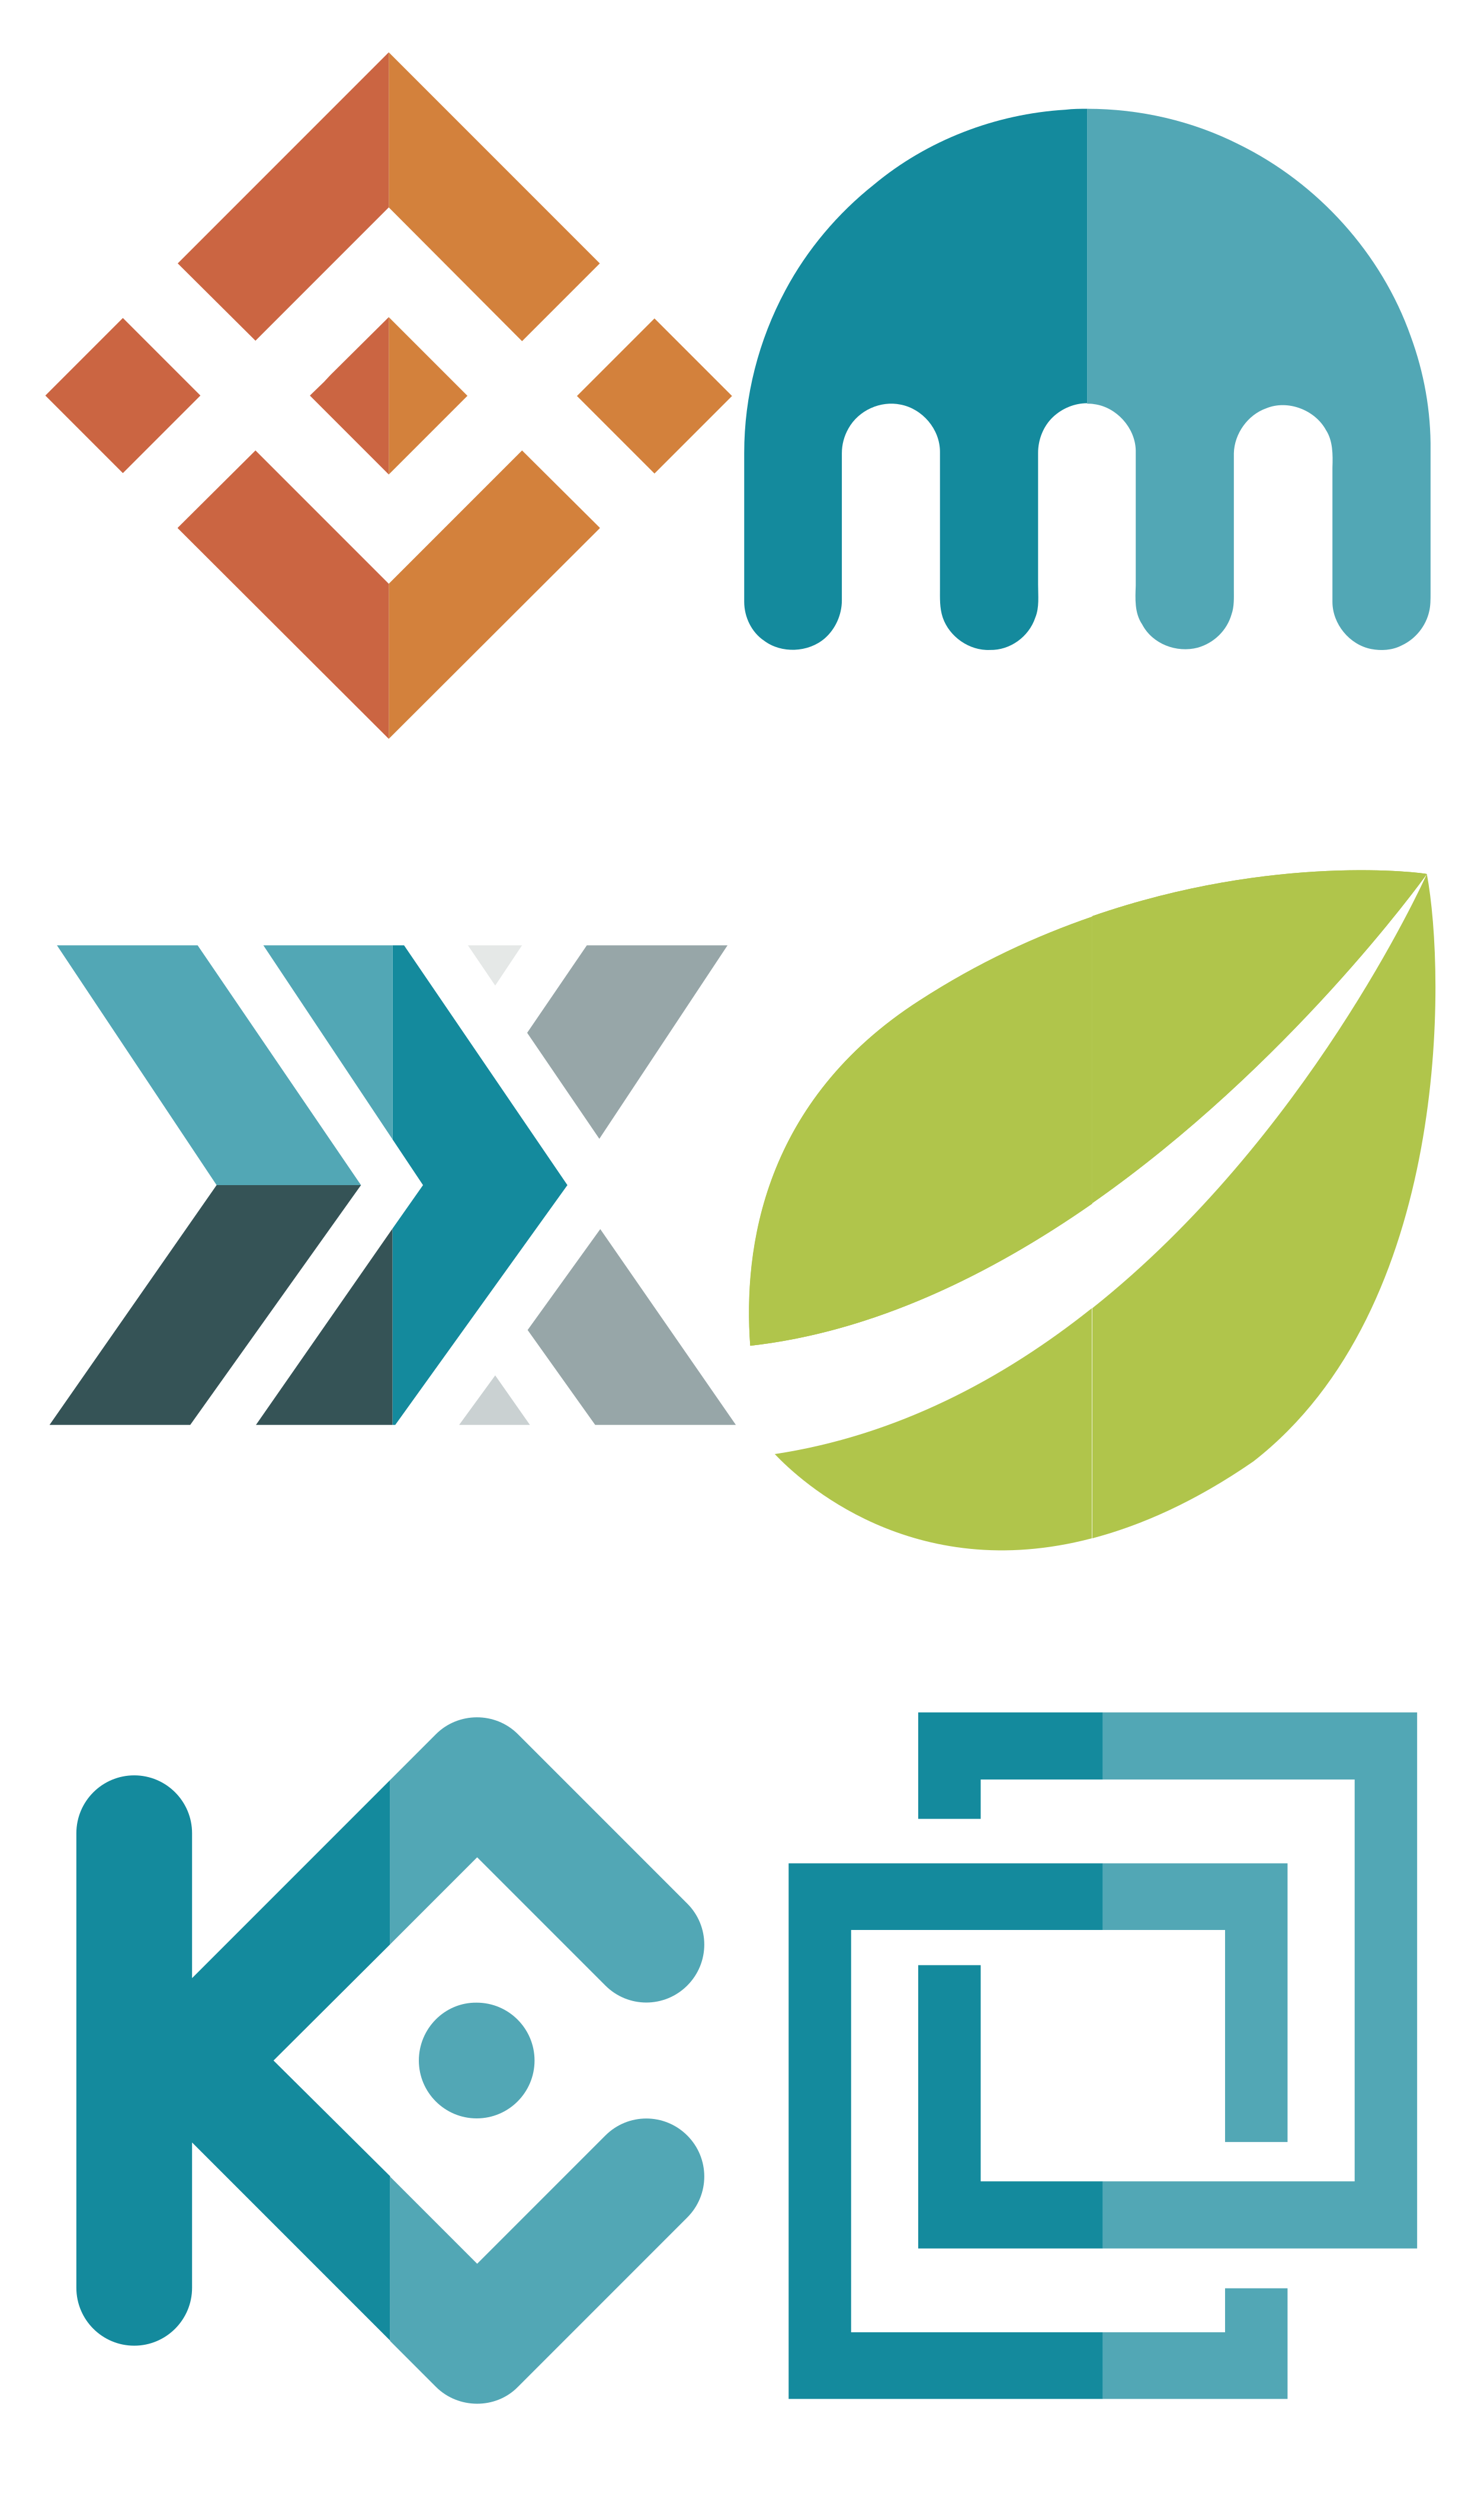 <?xml version="1.0" encoding="utf-8"?>
<!-- Generator: Adobe Illustrator 19.0.0, SVG Export Plug-In . SVG Version: 6.00 Build 0)  -->
<svg version="1.1" id="Layer_1" xmlns="http://www.w3.org/2000/svg" xmlns:xlink="http://www.w3.org/1999/xlink" x="0px" y="0px"
	 viewBox="0 0 320 540" style="enable-background:new 0 0 320 540;" xml:space="preserve">
<style type="text/css">
	.st0{fill:#52A7B5;}
	.st1{fill:#355356;}
	.st2{fill:#148A9D;}
	.st3{fill:#97A6A8;}
	.st4{fill:#E5E8E7;}
	.st5{fill:#CAD1D2;}
	.st6{fill:#B0C54B;}
	.st7{fill:#D3813C;}
	.st8{fill:#CB6542;}
</style>
<g id="XMLID_163_">
	<polygon id="XMLID_209_" class="st0" points="12.3,204.2 46.8,256 61,259.8 78,256 42.7,204.2 	"/>
	<polygon id="XMLID_208_" class="st1" points="78,256 46.8,256 10.7,307.8 41.1,307.8 	"/>
	<polygon id="XMLID_207_" class="st2" points="87.3,204.2 84.8,204.2 84.8,246.1 91.4,256 105.9,260 122.6,256 	"/>
	<polygon id="XMLID_205_" class="st0" points="56.9,204.2 84.8,246.1 84.8,204.2 	"/>
	<path id="XMLID_204_" class="st3" d="M126.8,204.2h30.4L129.5,246l-15.6-22.9L126.8,204.2z"/>
	<path id="XMLID_203_" class="st4" d="M101.1,204.2h11.7l-5.8,8.7L101.1,204.2z"/>
	<path id="XMLID_202_" class="st3" d="M128.6,307.8H159l-29.3-42.3l-15.7,21.8L128.6,307.8z"/>
	<path id="XMLID_201_" class="st5" d="M99.2,307.8h15.3l-7.5-10.7L99.2,307.8z"/>
	<polygon id="XMLID_200_" class="st2" points="122.6,256 91.4,256 84.8,265.4 84.8,307.8 85.4,307.8 	"/>
	<polygon id="XMLID_199_" class="st1" points="55.3,307.8 84.8,307.8 84.8,265.4 	"/>
</g>
<g id="XMLID_164_">
	<path id="XMLID_198_" class="st0" d="M103.1,401.2l27.7,27.7c4.9,4.9,12.8,4.9,17.7,0c4.9-4.9,4.9-12.8,0-17.7l-36.6-36.6
		c-4.9-4.9-12.9-4.8-17.7,0l-9.9,9.9v35.5L103.1,401.2z"/>
	<path id="XMLID_197_" class="st0" d="M90.5,445.1c0,6.9,5.6,12.5,12.5,12.5c6.9,0,12.5-5.6,12.5-12.5c0-6.9-5.6-12.5-12.5-12.5
		C96.1,432.5,90.5,438.2,90.5,445.1z"/>
	<path id="XMLID_195_" class="st0" d="M148.5,461.3c-4.9-4.9-12.8-4.9-17.7,0L103.1,489l-18.8-18.8v35.5l9.9,9.9
		c4.8,4.8,12.9,4.9,17.7,0l36.6-36.6C153.4,474.1,153.4,466.2,148.5,461.3z"/>
	<path id="XMLID_194_" class="st2" d="M59.1,445.1L59.1,445.1L59.1,445.1z"/>
	<path id="XMLID_193_" class="st2" d="M59.1,445.1L59.1,445.1L59.1,445.1L59.1,445.1L84.3,420v-35.5l-42.8,42.8V396
		c0-6.9-5.6-12.5-12.5-12.5s-12.5,5.6-12.5,12.5v98.2c0,6.9,5.6,12.5,12.5,12.5c6.9,0,12.5-5.6,12.5-12.5v-31.4l42.8,42.8v-35.5
		L59.1,445.1z"/>
</g>
<g id="XMLID_165_">
	<path id="XMLID_192_" class="st0" d="M304.8,72.6c-6.3-17.8-20-33-37.1-41.4c-10.1-5.1-21.4-7.7-32.8-7.7v63.7c0.5,0,1,0,1.5,0.1
		c4.8,0.6,8.9,5.1,9,10c0,9.8,0,19.5,0,29.2c-0.1,2.8-0.3,5.9,1.4,8.4c2.2,4.2,7.4,6.2,12,5c3.5-1,6.3-3.7,7.3-7.2
		c0.6-1.7,0.5-3.6,0.5-5.4c0-9.8,0-19.6,0-29.4c0.1-4.2,3-8.3,7-9.7c4.6-1.9,10.5,0.3,12.9,4.7c1.5,2.3,1.5,5.3,1.4,8.1
		c0,9.7,0,19.3,0,29c0,4.8,3.7,9.3,8.4,10.2c2.1,0.4,4.5,0.3,6.6-0.8c3-1.4,5.2-4.2,5.9-7.3c0.3-1.2,0.3-2.6,0.3-3.9V97.3
		C309.2,88.8,307.7,80.5,304.8,72.6z"/>
	<path id="XMLID_191_" class="st2" d="M230.2,23.7c-15.1,0.9-29.9,6.6-41.4,16.2c-7.8,6.2-14.4,14-19.1,22.8
		c-5.8,10.8-8.9,22.9-8.9,35.1v32.2c0,3.3,1.6,6.6,4.3,8.4c3.7,2.8,9.5,2.6,13.1-0.5c2.3-2,3.7-5.1,3.7-8.2V97.9
		c0-1.9,0.5-3.7,1.4-5.3c2.2-4,7-6.1,11.3-5.2c4.7,0.9,8.5,5.3,8.5,10.2c0,9.8,0,19.6,0,29.4c0,2.2-0.1,4.3,0.6,6.4
		c1.4,4.1,5.7,7.2,10.2,7c4.3,0.1,8.4-2.8,9.8-7c0.9-2.2,0.6-4.7,0.6-7.1V97.8c0-2.8,1.1-5.7,3.2-7.7c2-1.9,4.7-3,7.4-3V23.5
		C233.4,23.5,231.8,23.5,230.2,23.7z"/>
</g>
<g id="XMLID_166_">
	<polygon id="XMLID_190_" class="st0" points="264.7,462.7 278.2,462.7 278.2,402.5 238.3,402.5 238.3,416.9 264.7,416.9 	"/>
	<polygon id="XMLID_189_" class="st0" points="292.7,384.4 292.7,471.2 238.3,471.2 238.3,485.7 306.2,485.7 306.2,369.9 
		238.3,369.9 238.3,384.4 	"/>
	<polygon id="XMLID_188_" class="st0" points="278.2,518.2 278.2,494.3 264.7,494.3 264.7,503.8 238.3,503.8 238.3,518.2 	"/>
	<polygon id="XMLID_187_" class="st2" points="211.9,471.2 211.9,424.5 198.4,424.5 198.4,485.7 238.3,485.7 238.3,471.2 	"/>
	<polygon id="XMLID_186_" class="st2" points="211.9,392.9 211.9,384.4 238.3,384.4 238.3,369.9 198.4,369.9 198.4,392.9 	"/>
	<polygon id="XMLID_185_" class="st2" points="183.9,416.9 238.3,416.9 238.3,402.5 170.4,402.5 170.4,518.2 238.3,518.2 
		238.3,503.8 183.9,503.8 	"/>
</g>
<g id="XMLID_167_">
	<path id="XMLID_184_" class="st6" d="M308.3,188.8L308.3,188.8c-0.4-0.2-32.8-4.6-72.3,9.1v62C278.2,230.4,307.1,190.5,308.3,188.8
		z"/>
	<path id="XMLID_183_" class="st6" d="M308.3,188.8c-1,2.2-26,57-72.3,93.8v49.7c10.6-2.8,22.2-7.9,34.8-16.6
		C313.4,282.6,312.4,210.6,308.3,188.8z"/>
	<path id="XMLID_182_" class="st6" d="M167.4,314.1L167.4,314.1c5.4,5.7,29.7,28.4,68.5,18.2v-49.7
		C216.7,297.9,193.8,310.1,167.4,314.1z"/>
	<path id="XMLID_181_" class="st6" d="M162.1,290.7c26.8-3,52.1-15.5,73.9-30.7v-62c-12,4.2-24.7,10-37.3,18.1
		C165,237.7,160.5,269.5,162.1,290.7z"/>
	<path id="XMLID_180_" class="st6" d="M308.3,188.8L308.3,188.8c-0.4-0.2-32.8-4.6-72.3,9.1v62C278.2,230.4,307.1,190.5,308.3,188.8
		z"/>
	<path id="XMLID_179_" class="st6" d="M198.7,216.1c-33.7,21.7-38.1,53.4-36.6,74.6c26.8-3,52.1-15.5,73.9-30.7v-62
		C224,202.1,211.3,207.9,198.7,216.1z"/>
</g>
<g id="XMLID_168_">
	<polygon id="XMLID_178_" class="st7" points="129.6,56.9 84,11.3 84,44.8 112.8,73.7 	"/>
	<polygon id="XMLID_176_" class="st8" points="84,11.3 38.4,56.9 55.2,73.6 84,44.8 84,44.8 	"/>
	
		<rect id="XMLID_175_" x="14.8" y="73.6" transform="matrix(-0.707 -0.707 0.707 -0.707 -15.021 164.699)" class="st8" width="23.7" height="23.7"/>
	<polygon id="XMLID_174_" class="st7" points="112.8,97.3 84,126.1 84,159.6 84,159.6 84,159.6 129.6,114.1 129.6,114 	"/>
	<polygon id="XMLID_173_" class="st8" points="84,126.1 84,126.1 55.2,97.3 38.4,114 38.4,114.1 84,159.6 84,159.6 	"/>
	
		<rect id="XMLID_172_" x="129.6" y="73.6" transform="matrix(-0.707 0.707 -0.707 -0.707 301.832 45.947)" class="st7" width="23.7" height="23.7"/>
	<polygon id="XMLID_171_" class="st7" points="101,85.5 101,85.5 101,85.5 84,68.5 84,102.5 	"/>
	<polygon id="XMLID_169_" class="st8" points="84,68.5 71.4,81 71.4,81 70,82.5 67,85.4 67,85.5 67,85.5 84,102.5 84,102.5 	"/>
</g>
</svg>
